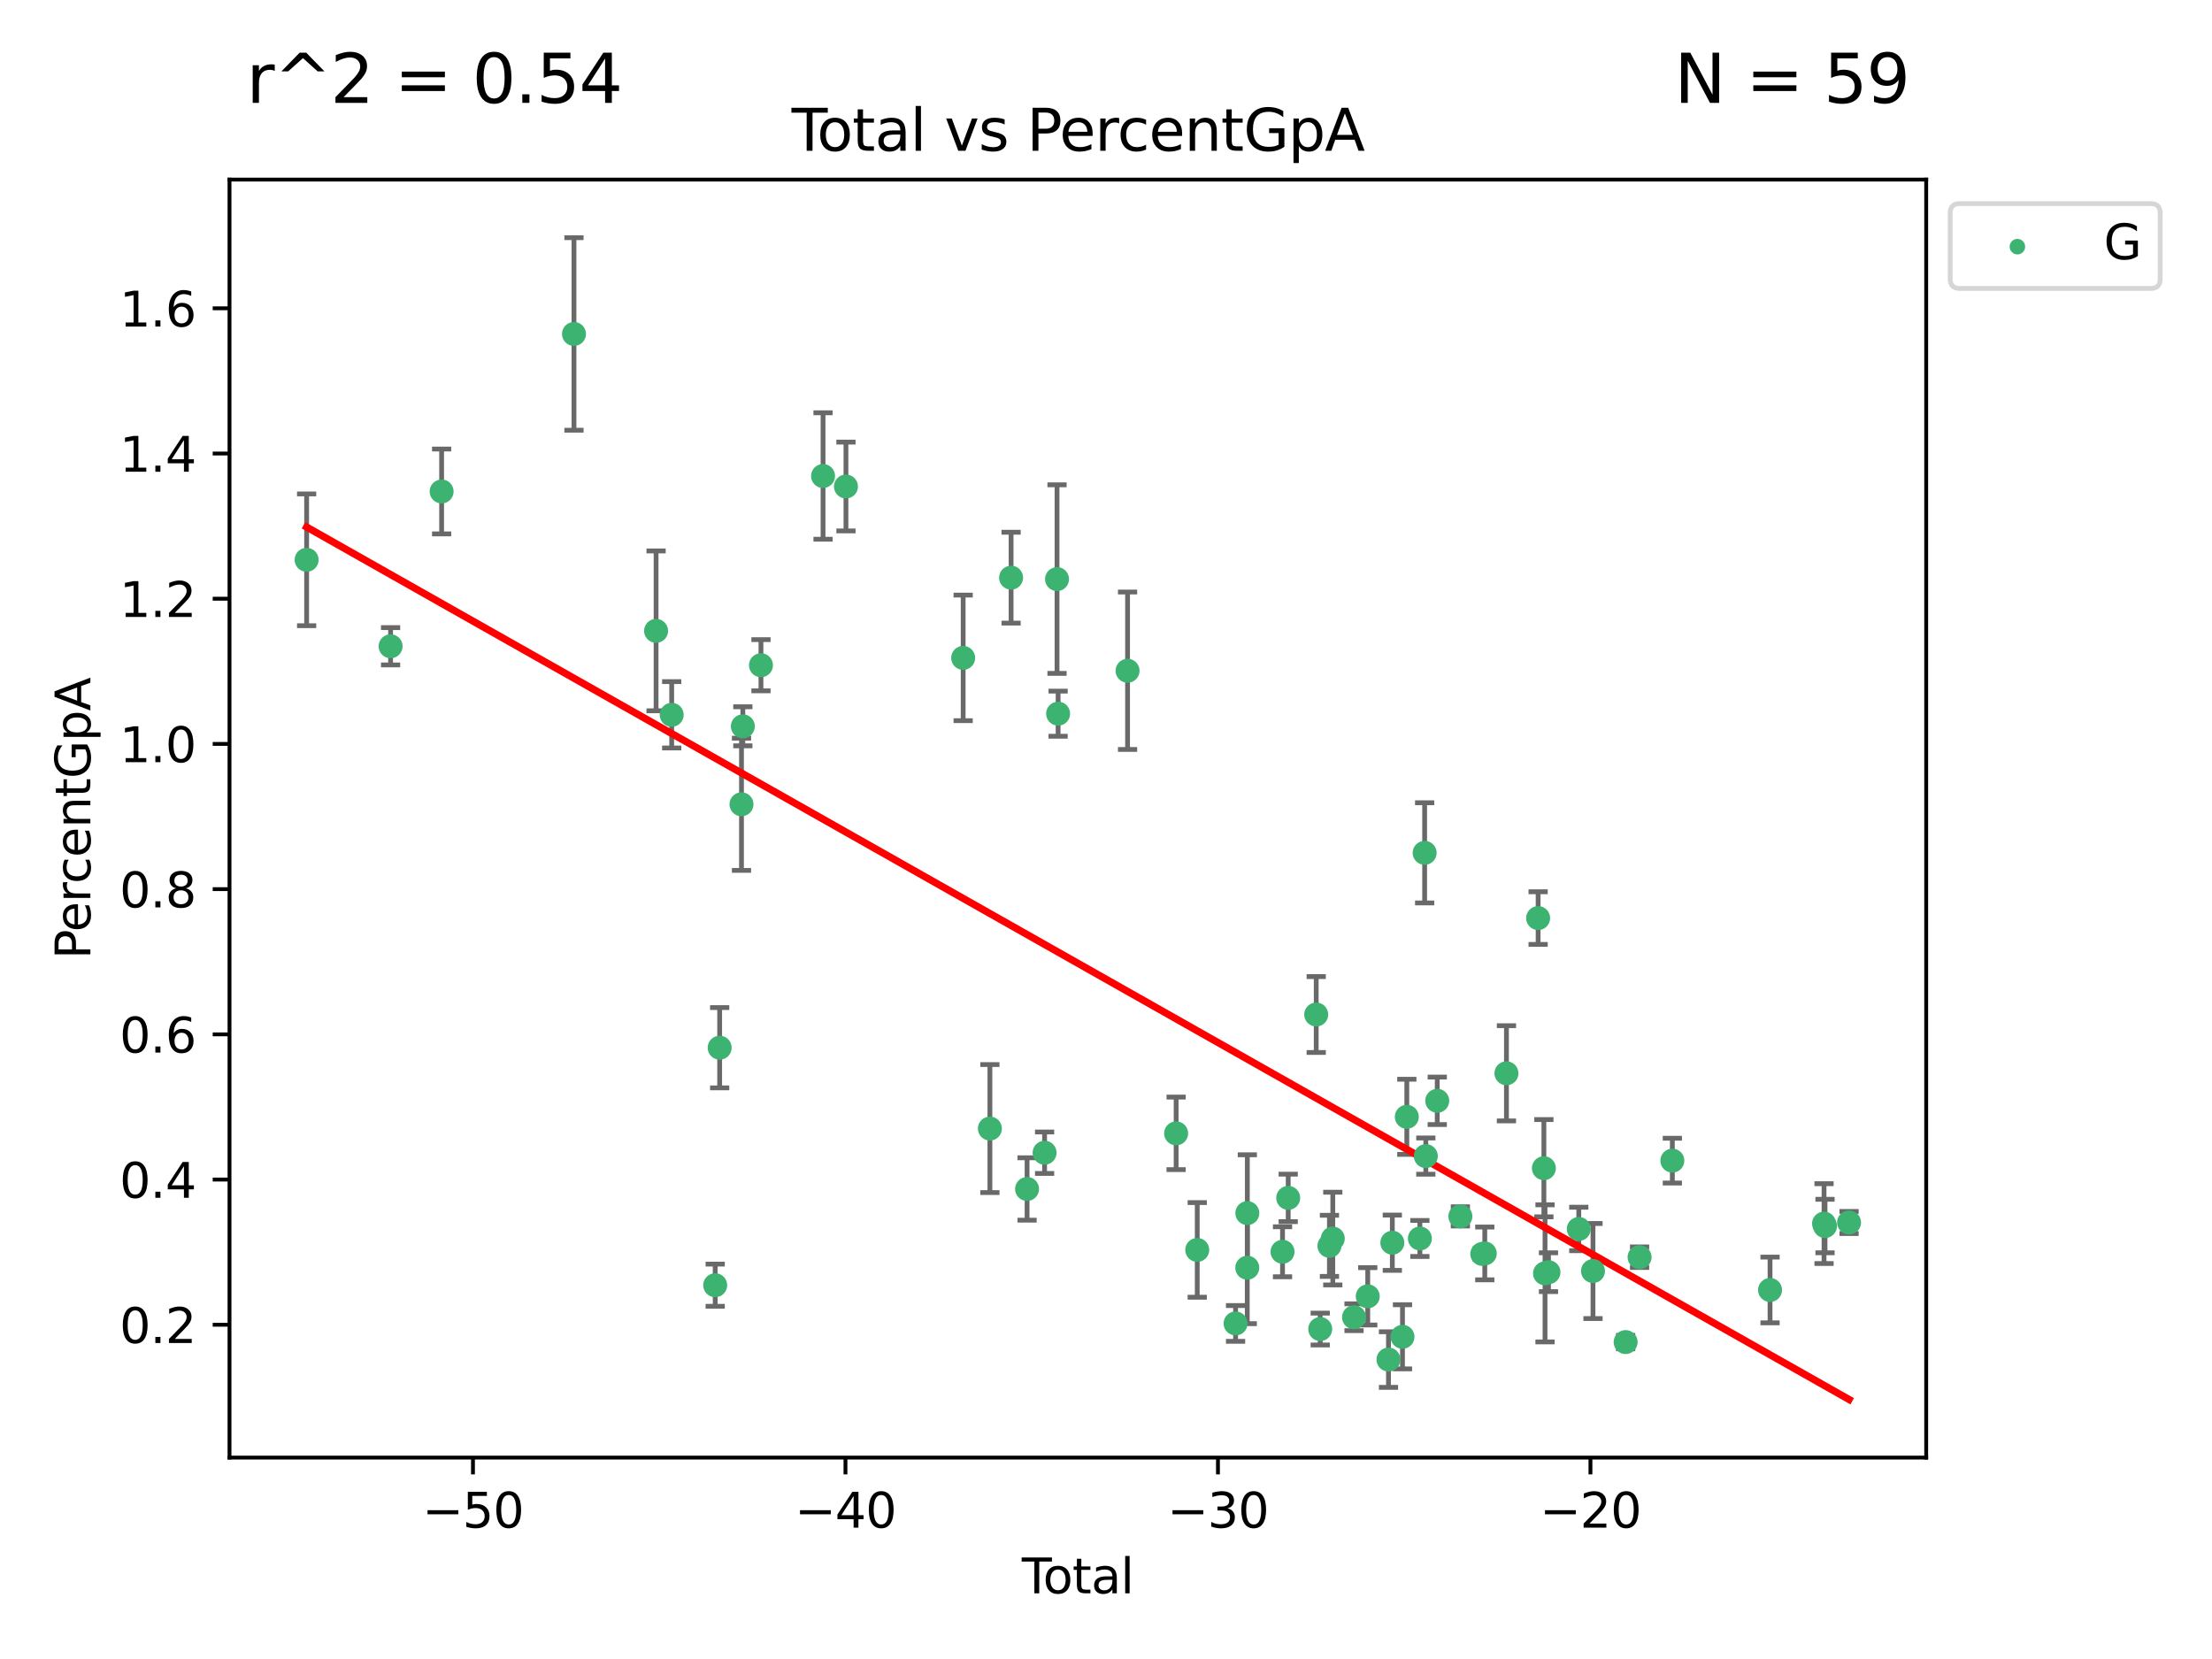 <?xml version="1.0" encoding="utf-8" standalone="no"?>
<!DOCTYPE svg PUBLIC "-//W3C//DTD SVG 1.1//EN"
  "http://www.w3.org/Graphics/SVG/1.1/DTD/svg11.dtd">
<svg xmlns:xlink="http://www.w3.org/1999/xlink" width="460.8pt" height="345.6pt" viewBox="0 0 460.8 345.6" xmlns="http://www.w3.org/2000/svg" version="1.1">
 <defs>
  <style type="text/css">*{stroke-linejoin: round; stroke-linecap: butt}</style>
 </defs>
 <g id="figure_1">
  <g id="patch_1">
   <path d="M 0 345.6 
L 460.8 345.6 
L 460.8 0 
L 0 0 
z
" style="fill: #ffffff"/>
  </g>
  <g id="axes_1">
   <g id="patch_2">
    <path d="M 47.81 303.64 
L 401.26 303.64 
L 401.26 37.411 
L 47.81 37.411 
z
" style="fill: #ffffff"/>
   </g>
   <g id="PathCollection_1">
    <defs>
     <path id="mcc2e62bdda" d="M 0 1.118 
C 0.297 1.118 0.581 1 0.791 0.791 
C 1 0.581 1.118 0.297 1.118 0 
C 1.118 -0.297 1 -0.581 0.791 -0.791 
C 0.581 -1 0.297 -1.118 0 -1.118 
C -0.297 -1.118 -0.581 -1 -0.791 -0.791 
C -1 -0.581 -1.118 -0.297 -1.118 0 
C -1.118 0.297 -1 0.581 -0.791 0.791 
C -0.581 1 -0.297 1.118 0 1.118 
z
" style="stroke: #3cb371"/>
    </defs>
    <g clip-path="url(#p3e5f5c37f6)">
     <use xlink:href="#mcc2e62bdda" x="63.876" y="116.622" style="fill: #3cb371; stroke: #3cb371"/>
     <use xlink:href="#mcc2e62bdda" x="81.368" y="134.631" style="fill: #3cb371; stroke: #3cb371"/>
     <use xlink:href="#mcc2e62bdda" x="91.998" y="102.381" style="fill: #3cb371; stroke: #3cb371"/>
     <use xlink:href="#mcc2e62bdda" x="119.57" y="69.567" style="fill: #3cb371; stroke: #3cb371"/>
     <use xlink:href="#mcc2e62bdda" x="136.674" y="131.421" style="fill: #3cb371; stroke: #3cb371"/>
     <use xlink:href="#mcc2e62bdda" x="139.927" y="148.907" style="fill: #3cb371; stroke: #3cb371"/>
     <use xlink:href="#mcc2e62bdda" x="148.988" y="267.734" style="fill: #3cb371; stroke: #3cb371"/>
     <use xlink:href="#mcc2e62bdda" x="149.919" y="218.257" style="fill: #3cb371; stroke: #3cb371"/>
     <use xlink:href="#mcc2e62bdda" x="154.466" y="167.547" style="fill: #3cb371; stroke: #3cb371"/>
     <use xlink:href="#mcc2e62bdda" x="154.748" y="151.303" style="fill: #3cb371; stroke: #3cb371"/>
     <use xlink:href="#mcc2e62bdda" x="158.523" y="138.58" style="fill: #3cb371; stroke: #3cb371"/>
     <use xlink:href="#mcc2e62bdda" x="171.456" y="99.16" style="fill: #3cb371; stroke: #3cb371"/>
     <use xlink:href="#mcc2e62bdda" x="176.228" y="101.348" style="fill: #3cb371; stroke: #3cb371"/>
     <use xlink:href="#mcc2e62bdda" x="200.644" y="137.05" style="fill: #3cb371; stroke: #3cb371"/>
     <use xlink:href="#mcc2e62bdda" x="206.214" y="235.098" style="fill: #3cb371; stroke: #3cb371"/>
     <use xlink:href="#mcc2e62bdda" x="210.63" y="120.338" style="fill: #3cb371; stroke: #3cb371"/>
     <use xlink:href="#mcc2e62bdda" x="213.958" y="247.685" style="fill: #3cb371; stroke: #3cb371"/>
     <use xlink:href="#mcc2e62bdda" x="217.606" y="240.136" style="fill: #3cb371; stroke: #3cb371"/>
     <use xlink:href="#mcc2e62bdda" x="220.198" y="120.637" style="fill: #3cb371; stroke: #3cb371"/>
     <use xlink:href="#mcc2e62bdda" x="220.424" y="148.671" style="fill: #3cb371; stroke: #3cb371"/>
     <use xlink:href="#mcc2e62bdda" x="234.892" y="139.731" style="fill: #3cb371; stroke: #3cb371"/>
     <use xlink:href="#mcc2e62bdda" x="245.009" y="236.1" style="fill: #3cb371; stroke: #3cb371"/>
     <use xlink:href="#mcc2e62bdda" x="249.407" y="260.382" style="fill: #3cb371; stroke: #3cb371"/>
     <use xlink:href="#mcc2e62bdda" x="257.394" y="275.697" style="fill: #3cb371; stroke: #3cb371"/>
     <use xlink:href="#mcc2e62bdda" x="259.828" y="264.092" style="fill: #3cb371; stroke: #3cb371"/>
     <use xlink:href="#mcc2e62bdda" x="259.843" y="252.714" style="fill: #3cb371; stroke: #3cb371"/>
     <use xlink:href="#mcc2e62bdda" x="267.173" y="260.767" style="fill: #3cb371; stroke: #3cb371"/>
     <use xlink:href="#mcc2e62bdda" x="268.358" y="249.543" style="fill: #3cb371; stroke: #3cb371"/>
     <use xlink:href="#mcc2e62bdda" x="274.191" y="211.342" style="fill: #3cb371; stroke: #3cb371"/>
     <use xlink:href="#mcc2e62bdda" x="275.027" y="276.866" style="fill: #3cb371; stroke: #3cb371"/>
     <use xlink:href="#mcc2e62bdda" x="276.946" y="259.531" style="fill: #3cb371; stroke: #3cb371"/>
     <use xlink:href="#mcc2e62bdda" x="277.644" y="258.017" style="fill: #3cb371; stroke: #3cb371"/>
     <use xlink:href="#mcc2e62bdda" x="282.07" y="274.405" style="fill: #3cb371; stroke: #3cb371"/>
     <use xlink:href="#mcc2e62bdda" x="284.926" y="270.046" style="fill: #3cb371; stroke: #3cb371"/>
     <use xlink:href="#mcc2e62bdda" x="289.245" y="283.225" style="fill: #3cb371; stroke: #3cb371"/>
     <use xlink:href="#mcc2e62bdda" x="290.046" y="258.882" style="fill: #3cb371; stroke: #3cb371"/>
     <use xlink:href="#mcc2e62bdda" x="292.165" y="278.48" style="fill: #3cb371; stroke: #3cb371"/>
     <use xlink:href="#mcc2e62bdda" x="293.065" y="232.654" style="fill: #3cb371; stroke: #3cb371"/>
     <use xlink:href="#mcc2e62bdda" x="295.787" y="257.997" style="fill: #3cb371; stroke: #3cb371"/>
     <use xlink:href="#mcc2e62bdda" x="296.779" y="177.664" style="fill: #3cb371; stroke: #3cb371"/>
     <use xlink:href="#mcc2e62bdda" x="297.023" y="240.836" style="fill: #3cb371; stroke: #3cb371"/>
     <use xlink:href="#mcc2e62bdda" x="299.405" y="229.317" style="fill: #3cb371; stroke: #3cb371"/>
     <use xlink:href="#mcc2e62bdda" x="304.223" y="253.395" style="fill: #3cb371; stroke: #3cb371"/>
     <use xlink:href="#mcc2e62bdda" x="308.785" y="261.215" style="fill: #3cb371; stroke: #3cb371"/>
     <use xlink:href="#mcc2e62bdda" x="309.307" y="261.113" style="fill: #3cb371; stroke: #3cb371"/>
     <use xlink:href="#mcc2e62bdda" x="313.819" y="223.586" style="fill: #3cb371; stroke: #3cb371"/>
     <use xlink:href="#mcc2e62bdda" x="320.418" y="191.254" style="fill: #3cb371; stroke: #3cb371"/>
     <use xlink:href="#mcc2e62bdda" x="321.62" y="243.358" style="fill: #3cb371; stroke: #3cb371"/>
     <use xlink:href="#mcc2e62bdda" x="321.856" y="265.264" style="fill: #3cb371; stroke: #3cb371"/>
     <use xlink:href="#mcc2e62bdda" x="322.577" y="265.023" style="fill: #3cb371; stroke: #3cb371"/>
     <use xlink:href="#mcc2e62bdda" x="328.889" y="256.015" style="fill: #3cb371; stroke: #3cb371"/>
     <use xlink:href="#mcc2e62bdda" x="331.849" y="264.779" style="fill: #3cb371; stroke: #3cb371"/>
     <use xlink:href="#mcc2e62bdda" x="338.649" y="279.58" style="fill: #3cb371; stroke: #3cb371"/>
     <use xlink:href="#mcc2e62bdda" x="341.553" y="261.893" style="fill: #3cb371; stroke: #3cb371"/>
     <use xlink:href="#mcc2e62bdda" x="348.38" y="241.782" style="fill: #3cb371; stroke: #3cb371"/>
     <use xlink:href="#mcc2e62bdda" x="368.733" y="268.724" style="fill: #3cb371; stroke: #3cb371"/>
     <use xlink:href="#mcc2e62bdda" x="379.981" y="254.897" style="fill: #3cb371; stroke: #3cb371"/>
     <use xlink:href="#mcc2e62bdda" x="380.184" y="255.408" style="fill: #3cb371; stroke: #3cb371"/>
     <use xlink:href="#mcc2e62bdda" x="385.194" y="254.668" style="fill: #3cb371; stroke: #3cb371"/>
    </g>
   </g>
   <g id="matplotlib.axis_1">
    <g id="xtick_1">
     <g id="line2d_1">
      <defs>
       <path id="m723c8e30d4" d="M 0 0 
L 0 3.5 
" style="stroke: #000000; stroke-width: 0.8"/>
      </defs>
      <g>
       <use xlink:href="#m723c8e30d4" x="98.528" y="303.64" style="stroke: #000000; stroke-width: 0.8"/>
      </g>
     </g>
     <g id="text_1">
      <!-- −50 -->
      <g transform="translate(87.976 318.238) scale(0.1 -0.1)">
       <defs>
        <path id="DejaVuSans-2212" d="M 678 2272 
L 4684 2272 
L 4684 1741 
L 678 1741 
L 678 2272 
z
" transform="scale(0.016)"/>
        <path id="DejaVuSans-35" d="M 691 4666 
L 3169 4666 
L 3169 4134 
L 1269 4134 
L 1269 2991 
Q 1406 3038 1543 3061 
Q 1681 3084 1819 3084 
Q 2600 3084 3056 2656 
Q 3513 2228 3513 1497 
Q 3513 744 3044 326 
Q 2575 -91 1722 -91 
Q 1428 -91 1123 -41 
Q 819 9 494 109 
L 494 744 
Q 775 591 1075 516 
Q 1375 441 1709 441 
Q 2250 441 2565 725 
Q 2881 1009 2881 1497 
Q 2881 1984 2565 2268 
Q 2250 2553 1709 2553 
Q 1456 2553 1204 2497 
Q 953 2441 691 2322 
L 691 4666 
z
" transform="scale(0.016)"/>
        <path id="DejaVuSans-30" d="M 2034 4250 
Q 1547 4250 1301 3770 
Q 1056 3291 1056 2328 
Q 1056 1369 1301 889 
Q 1547 409 2034 409 
Q 2525 409 2770 889 
Q 3016 1369 3016 2328 
Q 3016 3291 2770 3770 
Q 2525 4250 2034 4250 
z
M 2034 4750 
Q 2819 4750 3233 4129 
Q 3647 3509 3647 2328 
Q 3647 1150 3233 529 
Q 2819 -91 2034 -91 
Q 1250 -91 836 529 
Q 422 1150 422 2328 
Q 422 3509 836 4129 
Q 1250 4750 2034 4750 
z
" transform="scale(0.016)"/>
       </defs>
       <use xlink:href="#DejaVuSans-2212"/>
       <use xlink:href="#DejaVuSans-35" x="83.789"/>
       <use xlink:href="#DejaVuSans-30" x="147.412"/>
      </g>
     </g>
    </g>
    <g id="xtick_2">
     <g id="line2d_2">
      <g>
       <use xlink:href="#m723c8e30d4" x="176.125" y="303.64" style="stroke: #000000; stroke-width: 0.8"/>
      </g>
     </g>
     <g id="text_2">
      <!-- −40 -->
      <g transform="translate(165.573 318.238) scale(0.1 -0.1)">
       <defs>
        <path id="DejaVuSans-34" d="M 2419 4116 
L 825 1625 
L 2419 1625 
L 2419 4116 
z
M 2253 4666 
L 3047 4666 
L 3047 1625 
L 3713 1625 
L 3713 1100 
L 3047 1100 
L 3047 0 
L 2419 0 
L 2419 1100 
L 313 1100 
L 313 1709 
L 2253 4666 
z
" transform="scale(0.016)"/>
       </defs>
       <use xlink:href="#DejaVuSans-2212"/>
       <use xlink:href="#DejaVuSans-34" x="83.789"/>
       <use xlink:href="#DejaVuSans-30" x="147.412"/>
      </g>
     </g>
    </g>
    <g id="xtick_3">
     <g id="line2d_3">
      <g>
       <use xlink:href="#m723c8e30d4" x="253.722" y="303.64" style="stroke: #000000; stroke-width: 0.8"/>
      </g>
     </g>
     <g id="text_3">
      <!-- −30 -->
      <g transform="translate(243.17 318.238) scale(0.1 -0.1)">
       <defs>
        <path id="DejaVuSans-33" d="M 2597 2516 
Q 3050 2419 3304 2112 
Q 3559 1806 3559 1356 
Q 3559 666 3084 287 
Q 2609 -91 1734 -91 
Q 1441 -91 1130 -33 
Q 819 25 488 141 
L 488 750 
Q 750 597 1062 519 
Q 1375 441 1716 441 
Q 2309 441 2620 675 
Q 2931 909 2931 1356 
Q 2931 1769 2642 2001 
Q 2353 2234 1838 2234 
L 1294 2234 
L 1294 2753 
L 1863 2753 
Q 2328 2753 2575 2939 
Q 2822 3125 2822 3475 
Q 2822 3834 2567 4026 
Q 2313 4219 1838 4219 
Q 1578 4219 1281 4162 
Q 984 4106 628 3988 
L 628 4550 
Q 988 4650 1302 4700 
Q 1616 4750 1894 4750 
Q 2613 4750 3031 4423 
Q 3450 4097 3450 3541 
Q 3450 3153 3228 2886 
Q 3006 2619 2597 2516 
z
" transform="scale(0.016)"/>
       </defs>
       <use xlink:href="#DejaVuSans-2212"/>
       <use xlink:href="#DejaVuSans-33" x="83.789"/>
       <use xlink:href="#DejaVuSans-30" x="147.412"/>
      </g>
     </g>
    </g>
    <g id="xtick_4">
     <g id="line2d_4">
      <g>
       <use xlink:href="#m723c8e30d4" x="331.319" y="303.64" style="stroke: #000000; stroke-width: 0.8"/>
      </g>
     </g>
     <g id="text_4">
      <!-- −20 -->
      <g transform="translate(320.767 318.238) scale(0.1 -0.1)">
       <defs>
        <path id="DejaVuSans-32" d="M 1228 531 
L 3431 531 
L 3431 0 
L 469 0 
L 469 531 
Q 828 903 1448 1529 
Q 2069 2156 2228 2338 
Q 2531 2678 2651 2914 
Q 2772 3150 2772 3378 
Q 2772 3750 2511 3984 
Q 2250 4219 1831 4219 
Q 1534 4219 1204 4116 
Q 875 4013 500 3803 
L 500 4441 
Q 881 4594 1212 4672 
Q 1544 4750 1819 4750 
Q 2544 4750 2975 4387 
Q 3406 4025 3406 3419 
Q 3406 3131 3298 2873 
Q 3191 2616 2906 2266 
Q 2828 2175 2409 1742 
Q 1991 1309 1228 531 
z
" transform="scale(0.016)"/>
       </defs>
       <use xlink:href="#DejaVuSans-2212"/>
       <use xlink:href="#DejaVuSans-32" x="83.789"/>
       <use xlink:href="#DejaVuSans-30" x="147.412"/>
      </g>
     </g>
    </g>
    <g id="text_5">
     <!-- Total -->
     <g transform="translate(212.858 331.917) scale(0.1 -0.1)">
      <defs>
       <path id="DejaVuSans-54" d="M -19 4666 
L 3928 4666 
L 3928 4134 
L 2272 4134 
L 2272 0 
L 1638 0 
L 1638 4134 
L -19 4134 
L -19 4666 
z
" transform="scale(0.016)"/>
       <path id="DejaVuSans-6f" d="M 1959 3097 
Q 1497 3097 1228 2736 
Q 959 2375 959 1747 
Q 959 1119 1226 758 
Q 1494 397 1959 397 
Q 2419 397 2687 759 
Q 2956 1122 2956 1747 
Q 2956 2369 2687 2733 
Q 2419 3097 1959 3097 
z
M 1959 3584 
Q 2709 3584 3137 3096 
Q 3566 2609 3566 1747 
Q 3566 888 3137 398 
Q 2709 -91 1959 -91 
Q 1206 -91 779 398 
Q 353 888 353 1747 
Q 353 2609 779 3096 
Q 1206 3584 1959 3584 
z
" transform="scale(0.016)"/>
       <path id="DejaVuSans-74" d="M 1172 4494 
L 1172 3500 
L 2356 3500 
L 2356 3053 
L 1172 3053 
L 1172 1153 
Q 1172 725 1289 603 
Q 1406 481 1766 481 
L 2356 481 
L 2356 0 
L 1766 0 
Q 1100 0 847 248 
Q 594 497 594 1153 
L 594 3053 
L 172 3053 
L 172 3500 
L 594 3500 
L 594 4494 
L 1172 4494 
z
" transform="scale(0.016)"/>
       <path id="DejaVuSans-61" d="M 2194 1759 
Q 1497 1759 1228 1600 
Q 959 1441 959 1056 
Q 959 750 1161 570 
Q 1363 391 1709 391 
Q 2188 391 2477 730 
Q 2766 1069 2766 1631 
L 2766 1759 
L 2194 1759 
z
M 3341 1997 
L 3341 0 
L 2766 0 
L 2766 531 
Q 2569 213 2275 61 
Q 1981 -91 1556 -91 
Q 1019 -91 701 211 
Q 384 513 384 1019 
Q 384 1609 779 1909 
Q 1175 2209 1959 2209 
L 2766 2209 
L 2766 2266 
Q 2766 2663 2505 2880 
Q 2244 3097 1772 3097 
Q 1472 3097 1187 3025 
Q 903 2953 641 2809 
L 641 3341 
Q 956 3463 1253 3523 
Q 1550 3584 1831 3584 
Q 2591 3584 2966 3190 
Q 3341 2797 3341 1997 
z
" transform="scale(0.016)"/>
       <path id="DejaVuSans-6c" d="M 603 4863 
L 1178 4863 
L 1178 0 
L 603 0 
L 603 4863 
z
" transform="scale(0.016)"/>
      </defs>
      <use xlink:href="#DejaVuSans-54"/>
      <use xlink:href="#DejaVuSans-6f" x="44.084"/>
      <use xlink:href="#DejaVuSans-74" x="105.266"/>
      <use xlink:href="#DejaVuSans-61" x="144.475"/>
      <use xlink:href="#DejaVuSans-6c" x="205.754"/>
     </g>
    </g>
   </g>
   <g id="matplotlib.axis_2">
    <g id="ytick_1">
     <g id="line2d_5">
      <defs>
       <path id="md3bbfeb1db" d="M 0 0 
L -3.5 0 
" style="stroke: #000000; stroke-width: 0.8"/>
      </defs>
      <g>
       <use xlink:href="#md3bbfeb1db" x="47.81" y="275.973" style="stroke: #000000; stroke-width: 0.8"/>
      </g>
     </g>
     <g id="text_6">
      <!-- 0.2 -->
      <g transform="translate(24.907 279.772) scale(0.1 -0.1)">
       <defs>
        <path id="DejaVuSans-2e" d="M 684 794 
L 1344 794 
L 1344 0 
L 684 0 
L 684 794 
z
" transform="scale(0.016)"/>
       </defs>
       <use xlink:href="#DejaVuSans-30"/>
       <use xlink:href="#DejaVuSans-2e" x="63.623"/>
       <use xlink:href="#DejaVuSans-32" x="95.41"/>
      </g>
     </g>
    </g>
    <g id="ytick_2">
     <g id="line2d_6">
      <g>
       <use xlink:href="#md3bbfeb1db" x="47.81" y="245.723" style="stroke: #000000; stroke-width: 0.8"/>
      </g>
     </g>
     <g id="text_7">
      <!-- 0.4 -->
      <g transform="translate(24.907 249.522) scale(0.1 -0.1)">
       <use xlink:href="#DejaVuSans-30"/>
       <use xlink:href="#DejaVuSans-2e" x="63.623"/>
       <use xlink:href="#DejaVuSans-34" x="95.41"/>
      </g>
     </g>
    </g>
    <g id="ytick_3">
     <g id="line2d_7">
      <g>
       <use xlink:href="#md3bbfeb1db" x="47.81" y="215.473" style="stroke: #000000; stroke-width: 0.8"/>
      </g>
     </g>
     <g id="text_8">
      <!-- 0.6 -->
      <g transform="translate(24.907 219.272) scale(0.1 -0.1)">
       <defs>
        <path id="DejaVuSans-36" d="M 2113 2584 
Q 1688 2584 1439 2293 
Q 1191 2003 1191 1497 
Q 1191 994 1439 701 
Q 1688 409 2113 409 
Q 2538 409 2786 701 
Q 3034 994 3034 1497 
Q 3034 2003 2786 2293 
Q 2538 2584 2113 2584 
z
M 3366 4563 
L 3366 3988 
Q 3128 4100 2886 4159 
Q 2644 4219 2406 4219 
Q 1781 4219 1451 3797 
Q 1122 3375 1075 2522 
Q 1259 2794 1537 2939 
Q 1816 3084 2150 3084 
Q 2853 3084 3261 2657 
Q 3669 2231 3669 1497 
Q 3669 778 3244 343 
Q 2819 -91 2113 -91 
Q 1303 -91 875 529 
Q 447 1150 447 2328 
Q 447 3434 972 4092 
Q 1497 4750 2381 4750 
Q 2619 4750 2861 4703 
Q 3103 4656 3366 4563 
z
" transform="scale(0.016)"/>
       </defs>
       <use xlink:href="#DejaVuSans-30"/>
       <use xlink:href="#DejaVuSans-2e" x="63.623"/>
       <use xlink:href="#DejaVuSans-36" x="95.41"/>
      </g>
     </g>
    </g>
    <g id="ytick_4">
     <g id="line2d_8">
      <g>
       <use xlink:href="#md3bbfeb1db" x="47.81" y="185.223" style="stroke: #000000; stroke-width: 0.8"/>
      </g>
     </g>
     <g id="text_9">
      <!-- 0.8 -->
      <g transform="translate(24.907 189.022) scale(0.1 -0.1)">
       <defs>
        <path id="DejaVuSans-38" d="M 2034 2216 
Q 1584 2216 1326 1975 
Q 1069 1734 1069 1313 
Q 1069 891 1326 650 
Q 1584 409 2034 409 
Q 2484 409 2743 651 
Q 3003 894 3003 1313 
Q 3003 1734 2745 1975 
Q 2488 2216 2034 2216 
z
M 1403 2484 
Q 997 2584 770 2862 
Q 544 3141 544 3541 
Q 544 4100 942 4425 
Q 1341 4750 2034 4750 
Q 2731 4750 3128 4425 
Q 3525 4100 3525 3541 
Q 3525 3141 3298 2862 
Q 3072 2584 2669 2484 
Q 3125 2378 3379 2068 
Q 3634 1759 3634 1313 
Q 3634 634 3220 271 
Q 2806 -91 2034 -91 
Q 1263 -91 848 271 
Q 434 634 434 1313 
Q 434 1759 690 2068 
Q 947 2378 1403 2484 
z
M 1172 3481 
Q 1172 3119 1398 2916 
Q 1625 2713 2034 2713 
Q 2441 2713 2670 2916 
Q 2900 3119 2900 3481 
Q 2900 3844 2670 4047 
Q 2441 4250 2034 4250 
Q 1625 4250 1398 4047 
Q 1172 3844 1172 3481 
z
" transform="scale(0.016)"/>
       </defs>
       <use xlink:href="#DejaVuSans-30"/>
       <use xlink:href="#DejaVuSans-2e" x="63.623"/>
       <use xlink:href="#DejaVuSans-38" x="95.41"/>
      </g>
     </g>
    </g>
    <g id="ytick_5">
     <g id="line2d_9">
      <g>
       <use xlink:href="#md3bbfeb1db" x="47.81" y="154.973" style="stroke: #000000; stroke-width: 0.8"/>
      </g>
     </g>
     <g id="text_10">
      <!-- 1.0 -->
      <g transform="translate(24.907 158.772) scale(0.1 -0.1)">
       <defs>
        <path id="DejaVuSans-31" d="M 794 531 
L 1825 531 
L 1825 4091 
L 703 3866 
L 703 4441 
L 1819 4666 
L 2450 4666 
L 2450 531 
L 3481 531 
L 3481 0 
L 794 0 
L 794 531 
z
" transform="scale(0.016)"/>
       </defs>
       <use xlink:href="#DejaVuSans-31"/>
       <use xlink:href="#DejaVuSans-2e" x="63.623"/>
       <use xlink:href="#DejaVuSans-30" x="95.41"/>
      </g>
     </g>
    </g>
    <g id="ytick_6">
     <g id="line2d_10">
      <g>
       <use xlink:href="#md3bbfeb1db" x="47.81" y="124.723" style="stroke: #000000; stroke-width: 0.8"/>
      </g>
     </g>
     <g id="text_11">
      <!-- 1.2 -->
      <g transform="translate(24.907 128.522) scale(0.1 -0.1)">
       <use xlink:href="#DejaVuSans-31"/>
       <use xlink:href="#DejaVuSans-2e" x="63.623"/>
       <use xlink:href="#DejaVuSans-32" x="95.41"/>
      </g>
     </g>
    </g>
    <g id="ytick_7">
     <g id="line2d_11">
      <g>
       <use xlink:href="#md3bbfeb1db" x="47.81" y="94.473" style="stroke: #000000; stroke-width: 0.8"/>
      </g>
     </g>
     <g id="text_12">
      <!-- 1.4 -->
      <g transform="translate(24.907 98.272) scale(0.1 -0.1)">
       <use xlink:href="#DejaVuSans-31"/>
       <use xlink:href="#DejaVuSans-2e" x="63.623"/>
       <use xlink:href="#DejaVuSans-34" x="95.41"/>
      </g>
     </g>
    </g>
    <g id="ytick_8">
     <g id="line2d_12">
      <g>
       <use xlink:href="#md3bbfeb1db" x="47.81" y="64.223" style="stroke: #000000; stroke-width: 0.8"/>
      </g>
     </g>
     <g id="text_13">
      <!-- 1.6 -->
      <g transform="translate(24.907 68.022) scale(0.1 -0.1)">
       <use xlink:href="#DejaVuSans-31"/>
       <use xlink:href="#DejaVuSans-2e" x="63.623"/>
       <use xlink:href="#DejaVuSans-36" x="95.41"/>
      </g>
     </g>
    </g>
    <g id="text_14">
     <!-- PercentGpA -->
     <g transform="translate(18.827 199.802) rotate(-90) scale(0.1 -0.1)">
      <defs>
       <path id="DejaVuSans-50" d="M 1259 4147 
L 1259 2394 
L 2053 2394 
Q 2494 2394 2734 2622 
Q 2975 2850 2975 3272 
Q 2975 3691 2734 3919 
Q 2494 4147 2053 4147 
L 1259 4147 
z
M 628 4666 
L 2053 4666 
Q 2838 4666 3239 4311 
Q 3641 3956 3641 3272 
Q 3641 2581 3239 2228 
Q 2838 1875 2053 1875 
L 1259 1875 
L 1259 0 
L 628 0 
L 628 4666 
z
" transform="scale(0.016)"/>
       <path id="DejaVuSans-65" d="M 3597 1894 
L 3597 1613 
L 953 1613 
Q 991 1019 1311 708 
Q 1631 397 2203 397 
Q 2534 397 2845 478 
Q 3156 559 3463 722 
L 3463 178 
Q 3153 47 2828 -22 
Q 2503 -91 2169 -91 
Q 1331 -91 842 396 
Q 353 884 353 1716 
Q 353 2575 817 3079 
Q 1281 3584 2069 3584 
Q 2775 3584 3186 3129 
Q 3597 2675 3597 1894 
z
M 3022 2063 
Q 3016 2534 2758 2815 
Q 2500 3097 2075 3097 
Q 1594 3097 1305 2825 
Q 1016 2553 972 2059 
L 3022 2063 
z
" transform="scale(0.016)"/>
       <path id="DejaVuSans-72" d="M 2631 2963 
Q 2534 3019 2420 3045 
Q 2306 3072 2169 3072 
Q 1681 3072 1420 2755 
Q 1159 2438 1159 1844 
L 1159 0 
L 581 0 
L 581 3500 
L 1159 3500 
L 1159 2956 
Q 1341 3275 1631 3429 
Q 1922 3584 2338 3584 
Q 2397 3584 2469 3576 
Q 2541 3569 2628 3553 
L 2631 2963 
z
" transform="scale(0.016)"/>
       <path id="DejaVuSans-63" d="M 3122 3366 
L 3122 2828 
Q 2878 2963 2633 3030 
Q 2388 3097 2138 3097 
Q 1578 3097 1268 2742 
Q 959 2388 959 1747 
Q 959 1106 1268 751 
Q 1578 397 2138 397 
Q 2388 397 2633 464 
Q 2878 531 3122 666 
L 3122 134 
Q 2881 22 2623 -34 
Q 2366 -91 2075 -91 
Q 1284 -91 818 406 
Q 353 903 353 1747 
Q 353 2603 823 3093 
Q 1294 3584 2113 3584 
Q 2378 3584 2631 3529 
Q 2884 3475 3122 3366 
z
" transform="scale(0.016)"/>
       <path id="DejaVuSans-6e" d="M 3513 2113 
L 3513 0 
L 2938 0 
L 2938 2094 
Q 2938 2591 2744 2837 
Q 2550 3084 2163 3084 
Q 1697 3084 1428 2787 
Q 1159 2491 1159 1978 
L 1159 0 
L 581 0 
L 581 3500 
L 1159 3500 
L 1159 2956 
Q 1366 3272 1645 3428 
Q 1925 3584 2291 3584 
Q 2894 3584 3203 3211 
Q 3513 2838 3513 2113 
z
" transform="scale(0.016)"/>
       <path id="DejaVuSans-47" d="M 3809 666 
L 3809 1919 
L 2778 1919 
L 2778 2438 
L 4434 2438 
L 4434 434 
Q 4069 175 3628 42 
Q 3188 -91 2688 -91 
Q 1594 -91 976 548 
Q 359 1188 359 2328 
Q 359 3472 976 4111 
Q 1594 4750 2688 4750 
Q 3144 4750 3555 4637 
Q 3966 4525 4313 4306 
L 4313 3634 
Q 3963 3931 3569 4081 
Q 3175 4231 2741 4231 
Q 1884 4231 1454 3753 
Q 1025 3275 1025 2328 
Q 1025 1384 1454 906 
Q 1884 428 2741 428 
Q 3075 428 3337 486 
Q 3600 544 3809 666 
z
" transform="scale(0.016)"/>
       <path id="DejaVuSans-70" d="M 1159 525 
L 1159 -1331 
L 581 -1331 
L 581 3500 
L 1159 3500 
L 1159 2969 
Q 1341 3281 1617 3432 
Q 1894 3584 2278 3584 
Q 2916 3584 3314 3078 
Q 3713 2572 3713 1747 
Q 3713 922 3314 415 
Q 2916 -91 2278 -91 
Q 1894 -91 1617 61 
Q 1341 213 1159 525 
z
M 3116 1747 
Q 3116 2381 2855 2742 
Q 2594 3103 2138 3103 
Q 1681 3103 1420 2742 
Q 1159 2381 1159 1747 
Q 1159 1113 1420 752 
Q 1681 391 2138 391 
Q 2594 391 2855 752 
Q 3116 1113 3116 1747 
z
" transform="scale(0.016)"/>
       <path id="DejaVuSans-41" d="M 2188 4044 
L 1331 1722 
L 3047 1722 
L 2188 4044 
z
M 1831 4666 
L 2547 4666 
L 4325 0 
L 3669 0 
L 3244 1197 
L 1141 1197 
L 716 0 
L 50 0 
L 1831 4666 
z
" transform="scale(0.016)"/>
      </defs>
      <use xlink:href="#DejaVuSans-50"/>
      <use xlink:href="#DejaVuSans-65" x="56.678"/>
      <use xlink:href="#DejaVuSans-72" x="118.201"/>
      <use xlink:href="#DejaVuSans-63" x="157.064"/>
      <use xlink:href="#DejaVuSans-65" x="212.045"/>
      <use xlink:href="#DejaVuSans-6e" x="273.568"/>
      <use xlink:href="#DejaVuSans-74" x="336.947"/>
      <use xlink:href="#DejaVuSans-47" x="376.156"/>
      <use xlink:href="#DejaVuSans-70" x="453.646"/>
      <use xlink:href="#DejaVuSans-41" x="517.123"/>
     </g>
    </g>
   </g>
   <g id="LineCollection_1">
    <path d="M 63.876 130.349 
L 63.876 102.895 
" clip-path="url(#p3e5f5c37f6)" style="fill: none; stroke: #696969"/>
    <path d="M 81.368 138.518 
L 81.368 130.743 
" clip-path="url(#p3e5f5c37f6)" style="fill: none; stroke: #696969"/>
    <path d="M 91.998 111.218 
L 91.998 93.545 
" clip-path="url(#p3e5f5c37f6)" style="fill: none; stroke: #696969"/>
    <path d="M 119.57 89.622 
L 119.57 49.513 
" clip-path="url(#p3e5f5c37f6)" style="fill: none; stroke: #696969"/>
    <path d="M 136.674 148.072 
L 136.674 114.771 
" clip-path="url(#p3e5f5c37f6)" style="fill: none; stroke: #696969"/>
    <path d="M 139.927 155.819 
L 139.927 141.995 
" clip-path="url(#p3e5f5c37f6)" style="fill: none; stroke: #696969"/>
    <path d="M 148.988 272.127 
L 148.988 263.341 
" clip-path="url(#p3e5f5c37f6)" style="fill: none; stroke: #696969"/>
    <path d="M 149.919 226.618 
L 149.919 209.895 
" clip-path="url(#p3e5f5c37f6)" style="fill: none; stroke: #696969"/>
    <path d="M 154.466 181.317 
L 154.466 153.778 
" clip-path="url(#p3e5f5c37f6)" style="fill: none; stroke: #696969"/>
    <path d="M 154.748 155.371 
L 154.748 147.235 
" clip-path="url(#p3e5f5c37f6)" style="fill: none; stroke: #696969"/>
    <path d="M 158.523 143.911 
L 158.523 133.249 
" clip-path="url(#p3e5f5c37f6)" style="fill: none; stroke: #696969"/>
    <path d="M 171.456 112.327 
L 171.456 85.992 
" clip-path="url(#p3e5f5c37f6)" style="fill: none; stroke: #696969"/>
    <path d="M 176.228 110.6 
L 176.228 92.097 
" clip-path="url(#p3e5f5c37f6)" style="fill: none; stroke: #696969"/>
    <path d="M 200.644 150.129 
L 200.644 123.971 
" clip-path="url(#p3e5f5c37f6)" style="fill: none; stroke: #696969"/>
    <path d="M 206.214 248.431 
L 206.214 221.766 
" clip-path="url(#p3e5f5c37f6)" style="fill: none; stroke: #696969"/>
    <path d="M 210.63 129.802 
L 210.63 110.875 
" clip-path="url(#p3e5f5c37f6)" style="fill: none; stroke: #696969"/>
    <path d="M 213.958 254.182 
L 213.958 241.187 
" clip-path="url(#p3e5f5c37f6)" style="fill: none; stroke: #696969"/>
    <path d="M 217.606 244.455 
L 217.606 235.816 
" clip-path="url(#p3e5f5c37f6)" style="fill: none; stroke: #696969"/>
    <path d="M 220.198 140.279 
L 220.198 100.994 
" clip-path="url(#p3e5f5c37f6)" style="fill: none; stroke: #696969"/>
    <path d="M 220.424 153.374 
L 220.424 143.969 
" clip-path="url(#p3e5f5c37f6)" style="fill: none; stroke: #696969"/>
    <path d="M 234.892 156.129 
L 234.892 123.332 
" clip-path="url(#p3e5f5c37f6)" style="fill: none; stroke: #696969"/>
    <path d="M 245.009 243.657 
L 245.009 228.543 
" clip-path="url(#p3e5f5c37f6)" style="fill: none; stroke: #696969"/>
    <path d="M 249.407 270.239 
L 249.407 250.525 
" clip-path="url(#p3e5f5c37f6)" style="fill: none; stroke: #696969"/>
    <path d="M 257.394 279.424 
L 257.394 271.971 
" clip-path="url(#p3e5f5c37f6)" style="fill: none; stroke: #696969"/>
    <path d="M 259.828 275.743 
L 259.828 252.44 
" clip-path="url(#p3e5f5c37f6)" style="fill: none; stroke: #696969"/>
    <path d="M 259.843 264.868 
L 259.843 240.561 
" clip-path="url(#p3e5f5c37f6)" style="fill: none; stroke: #696969"/>
    <path d="M 267.173 265.972 
L 267.173 255.562 
" clip-path="url(#p3e5f5c37f6)" style="fill: none; stroke: #696969"/>
    <path d="M 268.358 254.491 
L 268.358 244.595 
" clip-path="url(#p3e5f5c37f6)" style="fill: none; stroke: #696969"/>
    <path d="M 274.191 219.246 
L 274.191 203.438 
" clip-path="url(#p3e5f5c37f6)" style="fill: none; stroke: #696969"/>
    <path d="M 275.027 280.188 
L 275.027 273.545 
" clip-path="url(#p3e5f5c37f6)" style="fill: none; stroke: #696969"/>
    <path d="M 276.946 265.901 
L 276.946 253.16 
" clip-path="url(#p3e5f5c37f6)" style="fill: none; stroke: #696969"/>
    <path d="M 277.644 267.679 
L 277.644 248.355 
" clip-path="url(#p3e5f5c37f6)" style="fill: none; stroke: #696969"/>
    <path d="M 282.07 277.2 
L 282.07 271.61 
" clip-path="url(#p3e5f5c37f6)" style="fill: none; stroke: #696969"/>
    <path d="M 284.926 276.022 
L 284.926 264.07 
" clip-path="url(#p3e5f5c37f6)" style="fill: none; stroke: #696969"/>
    <path d="M 289.245 289.015 
L 289.245 277.435 
" clip-path="url(#p3e5f5c37f6)" style="fill: none; stroke: #696969"/>
    <path d="M 290.046 264.644 
L 290.046 253.121 
" clip-path="url(#p3e5f5c37f6)" style="fill: none; stroke: #696969"/>
    <path d="M 292.165 285.16 
L 292.165 271.799 
" clip-path="url(#p3e5f5c37f6)" style="fill: none; stroke: #696969"/>
    <path d="M 293.065 240.479 
L 293.065 224.829 
" clip-path="url(#p3e5f5c37f6)" style="fill: none; stroke: #696969"/>
    <path d="M 295.787 261.746 
L 295.787 254.248 
" clip-path="url(#p3e5f5c37f6)" style="fill: none; stroke: #696969"/>
    <path d="M 296.779 188.099 
L 296.779 167.228 
" clip-path="url(#p3e5f5c37f6)" style="fill: none; stroke: #696969"/>
    <path d="M 297.023 244.612 
L 297.023 237.06 
" clip-path="url(#p3e5f5c37f6)" style="fill: none; stroke: #696969"/>
    <path d="M 299.405 234.262 
L 299.405 224.371 
" clip-path="url(#p3e5f5c37f6)" style="fill: none; stroke: #696969"/>
    <path d="M 304.223 255.397 
L 304.223 251.392 
" clip-path="url(#p3e5f5c37f6)" style="fill: none; stroke: #696969"/>
    <path d="M 308.785 262.316 
L 308.785 260.115 
" clip-path="url(#p3e5f5c37f6)" style="fill: none; stroke: #696969"/>
    <path d="M 309.307 266.614 
L 309.307 255.613 
" clip-path="url(#p3e5f5c37f6)" style="fill: none; stroke: #696969"/>
    <path d="M 313.819 233.505 
L 313.819 213.668 
" clip-path="url(#p3e5f5c37f6)" style="fill: none; stroke: #696969"/>
    <path d="M 320.418 196.738 
L 320.418 185.771 
" clip-path="url(#p3e5f5c37f6)" style="fill: none; stroke: #696969"/>
    <path d="M 321.62 253.489 
L 321.62 233.228 
" clip-path="url(#p3e5f5c37f6)" style="fill: none; stroke: #696969"/>
    <path d="M 321.856 279.545 
L 321.856 250.983 
" clip-path="url(#p3e5f5c37f6)" style="fill: none; stroke: #696969"/>
    <path d="M 322.577 269.066 
L 322.577 260.979 
" clip-path="url(#p3e5f5c37f6)" style="fill: none; stroke: #696969"/>
    <path d="M 328.889 260.543 
L 328.889 251.486 
" clip-path="url(#p3e5f5c37f6)" style="fill: none; stroke: #696969"/>
    <path d="M 331.849 274.679 
L 331.849 254.879 
" clip-path="url(#p3e5f5c37f6)" style="fill: none; stroke: #696969"/>
    <path d="M 338.649 280.98 
L 338.649 278.18 
" clip-path="url(#p3e5f5c37f6)" style="fill: none; stroke: #696969"/>
    <path d="M 341.553 264.036 
L 341.553 259.75 
" clip-path="url(#p3e5f5c37f6)" style="fill: none; stroke: #696969"/>
    <path d="M 348.38 246.449 
L 348.38 237.115 
" clip-path="url(#p3e5f5c37f6)" style="fill: none; stroke: #696969"/>
    <path d="M 368.733 275.571 
L 368.733 261.878 
" clip-path="url(#p3e5f5c37f6)" style="fill: none; stroke: #696969"/>
    <path d="M 379.981 263.211 
L 379.981 246.582 
" clip-path="url(#p3e5f5c37f6)" style="fill: none; stroke: #696969"/>
    <path d="M 380.184 260.978 
L 380.184 249.837 
" clip-path="url(#p3e5f5c37f6)" style="fill: none; stroke: #696969"/>
    <path d="M 385.194 256.967 
L 385.194 252.369 
" clip-path="url(#p3e5f5c37f6)" style="fill: none; stroke: #696969"/>
   </g>
   <g id="line2d_13">
    <defs>
     <path id="m3e8747807d" d="M 2 0 
L -2 -0 
" style="stroke: #696969"/>
    </defs>
    <g clip-path="url(#p3e5f5c37f6)">
     <use xlink:href="#m3e8747807d" x="63.876" y="130.349" style="fill: #696969; stroke: #696969"/>
     <use xlink:href="#m3e8747807d" x="81.368" y="138.518" style="fill: #696969; stroke: #696969"/>
     <use xlink:href="#m3e8747807d" x="91.998" y="111.218" style="fill: #696969; stroke: #696969"/>
     <use xlink:href="#m3e8747807d" x="119.57" y="89.622" style="fill: #696969; stroke: #696969"/>
     <use xlink:href="#m3e8747807d" x="136.674" y="148.072" style="fill: #696969; stroke: #696969"/>
     <use xlink:href="#m3e8747807d" x="139.927" y="155.819" style="fill: #696969; stroke: #696969"/>
     <use xlink:href="#m3e8747807d" x="148.988" y="272.127" style="fill: #696969; stroke: #696969"/>
     <use xlink:href="#m3e8747807d" x="149.919" y="226.618" style="fill: #696969; stroke: #696969"/>
     <use xlink:href="#m3e8747807d" x="154.466" y="181.317" style="fill: #696969; stroke: #696969"/>
     <use xlink:href="#m3e8747807d" x="154.748" y="155.371" style="fill: #696969; stroke: #696969"/>
     <use xlink:href="#m3e8747807d" x="158.523" y="143.911" style="fill: #696969; stroke: #696969"/>
     <use xlink:href="#m3e8747807d" x="171.456" y="112.327" style="fill: #696969; stroke: #696969"/>
     <use xlink:href="#m3e8747807d" x="176.228" y="110.6" style="fill: #696969; stroke: #696969"/>
     <use xlink:href="#m3e8747807d" x="200.644" y="150.129" style="fill: #696969; stroke: #696969"/>
     <use xlink:href="#m3e8747807d" x="206.214" y="248.431" style="fill: #696969; stroke: #696969"/>
     <use xlink:href="#m3e8747807d" x="210.63" y="129.802" style="fill: #696969; stroke: #696969"/>
     <use xlink:href="#m3e8747807d" x="213.958" y="254.182" style="fill: #696969; stroke: #696969"/>
     <use xlink:href="#m3e8747807d" x="217.606" y="244.455" style="fill: #696969; stroke: #696969"/>
     <use xlink:href="#m3e8747807d" x="220.198" y="140.279" style="fill: #696969; stroke: #696969"/>
     <use xlink:href="#m3e8747807d" x="220.424" y="153.374" style="fill: #696969; stroke: #696969"/>
     <use xlink:href="#m3e8747807d" x="234.892" y="156.129" style="fill: #696969; stroke: #696969"/>
     <use xlink:href="#m3e8747807d" x="245.009" y="243.657" style="fill: #696969; stroke: #696969"/>
     <use xlink:href="#m3e8747807d" x="249.407" y="270.239" style="fill: #696969; stroke: #696969"/>
     <use xlink:href="#m3e8747807d" x="257.394" y="279.424" style="fill: #696969; stroke: #696969"/>
     <use xlink:href="#m3e8747807d" x="259.828" y="275.743" style="fill: #696969; stroke: #696969"/>
     <use xlink:href="#m3e8747807d" x="259.843" y="264.868" style="fill: #696969; stroke: #696969"/>
     <use xlink:href="#m3e8747807d" x="267.173" y="265.972" style="fill: #696969; stroke: #696969"/>
     <use xlink:href="#m3e8747807d" x="268.358" y="254.491" style="fill: #696969; stroke: #696969"/>
     <use xlink:href="#m3e8747807d" x="274.191" y="219.246" style="fill: #696969; stroke: #696969"/>
     <use xlink:href="#m3e8747807d" x="275.027" y="280.188" style="fill: #696969; stroke: #696969"/>
     <use xlink:href="#m3e8747807d" x="276.946" y="265.901" style="fill: #696969; stroke: #696969"/>
     <use xlink:href="#m3e8747807d" x="277.644" y="267.679" style="fill: #696969; stroke: #696969"/>
     <use xlink:href="#m3e8747807d" x="282.07" y="277.2" style="fill: #696969; stroke: #696969"/>
     <use xlink:href="#m3e8747807d" x="284.926" y="276.022" style="fill: #696969; stroke: #696969"/>
     <use xlink:href="#m3e8747807d" x="289.245" y="289.015" style="fill: #696969; stroke: #696969"/>
     <use xlink:href="#m3e8747807d" x="290.046" y="264.644" style="fill: #696969; stroke: #696969"/>
     <use xlink:href="#m3e8747807d" x="292.165" y="285.16" style="fill: #696969; stroke: #696969"/>
     <use xlink:href="#m3e8747807d" x="293.065" y="240.479" style="fill: #696969; stroke: #696969"/>
     <use xlink:href="#m3e8747807d" x="295.787" y="261.746" style="fill: #696969; stroke: #696969"/>
     <use xlink:href="#m3e8747807d" x="296.779" y="188.099" style="fill: #696969; stroke: #696969"/>
     <use xlink:href="#m3e8747807d" x="297.023" y="244.612" style="fill: #696969; stroke: #696969"/>
     <use xlink:href="#m3e8747807d" x="299.405" y="234.262" style="fill: #696969; stroke: #696969"/>
     <use xlink:href="#m3e8747807d" x="304.223" y="255.397" style="fill: #696969; stroke: #696969"/>
     <use xlink:href="#m3e8747807d" x="308.785" y="262.316" style="fill: #696969; stroke: #696969"/>
     <use xlink:href="#m3e8747807d" x="309.307" y="266.614" style="fill: #696969; stroke: #696969"/>
     <use xlink:href="#m3e8747807d" x="313.819" y="233.505" style="fill: #696969; stroke: #696969"/>
     <use xlink:href="#m3e8747807d" x="320.418" y="196.738" style="fill: #696969; stroke: #696969"/>
     <use xlink:href="#m3e8747807d" x="321.62" y="253.489" style="fill: #696969; stroke: #696969"/>
     <use xlink:href="#m3e8747807d" x="321.856" y="279.545" style="fill: #696969; stroke: #696969"/>
     <use xlink:href="#m3e8747807d" x="322.577" y="269.066" style="fill: #696969; stroke: #696969"/>
     <use xlink:href="#m3e8747807d" x="328.889" y="260.543" style="fill: #696969; stroke: #696969"/>
     <use xlink:href="#m3e8747807d" x="331.849" y="274.679" style="fill: #696969; stroke: #696969"/>
     <use xlink:href="#m3e8747807d" x="338.649" y="280.98" style="fill: #696969; stroke: #696969"/>
     <use xlink:href="#m3e8747807d" x="341.553" y="264.036" style="fill: #696969; stroke: #696969"/>
     <use xlink:href="#m3e8747807d" x="348.38" y="246.449" style="fill: #696969; stroke: #696969"/>
     <use xlink:href="#m3e8747807d" x="368.733" y="275.571" style="fill: #696969; stroke: #696969"/>
     <use xlink:href="#m3e8747807d" x="379.981" y="263.211" style="fill: #696969; stroke: #696969"/>
     <use xlink:href="#m3e8747807d" x="380.184" y="260.978" style="fill: #696969; stroke: #696969"/>
     <use xlink:href="#m3e8747807d" x="385.194" y="256.967" style="fill: #696969; stroke: #696969"/>
    </g>
   </g>
   <g id="line2d_14">
    <g clip-path="url(#p3e5f5c37f6)">
     <use xlink:href="#m3e8747807d" x="63.876" y="102.895" style="fill: #696969; stroke: #696969"/>
     <use xlink:href="#m3e8747807d" x="81.368" y="130.743" style="fill: #696969; stroke: #696969"/>
     <use xlink:href="#m3e8747807d" x="91.998" y="93.545" style="fill: #696969; stroke: #696969"/>
     <use xlink:href="#m3e8747807d" x="119.57" y="49.513" style="fill: #696969; stroke: #696969"/>
     <use xlink:href="#m3e8747807d" x="136.674" y="114.771" style="fill: #696969; stroke: #696969"/>
     <use xlink:href="#m3e8747807d" x="139.927" y="141.995" style="fill: #696969; stroke: #696969"/>
     <use xlink:href="#m3e8747807d" x="148.988" y="263.341" style="fill: #696969; stroke: #696969"/>
     <use xlink:href="#m3e8747807d" x="149.919" y="209.895" style="fill: #696969; stroke: #696969"/>
     <use xlink:href="#m3e8747807d" x="154.466" y="153.778" style="fill: #696969; stroke: #696969"/>
     <use xlink:href="#m3e8747807d" x="154.748" y="147.235" style="fill: #696969; stroke: #696969"/>
     <use xlink:href="#m3e8747807d" x="158.523" y="133.249" style="fill: #696969; stroke: #696969"/>
     <use xlink:href="#m3e8747807d" x="171.456" y="85.992" style="fill: #696969; stroke: #696969"/>
     <use xlink:href="#m3e8747807d" x="176.228" y="92.097" style="fill: #696969; stroke: #696969"/>
     <use xlink:href="#m3e8747807d" x="200.644" y="123.971" style="fill: #696969; stroke: #696969"/>
     <use xlink:href="#m3e8747807d" x="206.214" y="221.766" style="fill: #696969; stroke: #696969"/>
     <use xlink:href="#m3e8747807d" x="210.63" y="110.875" style="fill: #696969; stroke: #696969"/>
     <use xlink:href="#m3e8747807d" x="213.958" y="241.187" style="fill: #696969; stroke: #696969"/>
     <use xlink:href="#m3e8747807d" x="217.606" y="235.816" style="fill: #696969; stroke: #696969"/>
     <use xlink:href="#m3e8747807d" x="220.198" y="100.994" style="fill: #696969; stroke: #696969"/>
     <use xlink:href="#m3e8747807d" x="220.424" y="143.969" style="fill: #696969; stroke: #696969"/>
     <use xlink:href="#m3e8747807d" x="234.892" y="123.332" style="fill: #696969; stroke: #696969"/>
     <use xlink:href="#m3e8747807d" x="245.009" y="228.543" style="fill: #696969; stroke: #696969"/>
     <use xlink:href="#m3e8747807d" x="249.407" y="250.525" style="fill: #696969; stroke: #696969"/>
     <use xlink:href="#m3e8747807d" x="257.394" y="271.971" style="fill: #696969; stroke: #696969"/>
     <use xlink:href="#m3e8747807d" x="259.828" y="252.44" style="fill: #696969; stroke: #696969"/>
     <use xlink:href="#m3e8747807d" x="259.843" y="240.561" style="fill: #696969; stroke: #696969"/>
     <use xlink:href="#m3e8747807d" x="267.173" y="255.562" style="fill: #696969; stroke: #696969"/>
     <use xlink:href="#m3e8747807d" x="268.358" y="244.595" style="fill: #696969; stroke: #696969"/>
     <use xlink:href="#m3e8747807d" x="274.191" y="203.438" style="fill: #696969; stroke: #696969"/>
     <use xlink:href="#m3e8747807d" x="275.027" y="273.545" style="fill: #696969; stroke: #696969"/>
     <use xlink:href="#m3e8747807d" x="276.946" y="253.16" style="fill: #696969; stroke: #696969"/>
     <use xlink:href="#m3e8747807d" x="277.644" y="248.355" style="fill: #696969; stroke: #696969"/>
     <use xlink:href="#m3e8747807d" x="282.07" y="271.61" style="fill: #696969; stroke: #696969"/>
     <use xlink:href="#m3e8747807d" x="284.926" y="264.07" style="fill: #696969; stroke: #696969"/>
     <use xlink:href="#m3e8747807d" x="289.245" y="277.435" style="fill: #696969; stroke: #696969"/>
     <use xlink:href="#m3e8747807d" x="290.046" y="253.121" style="fill: #696969; stroke: #696969"/>
     <use xlink:href="#m3e8747807d" x="292.165" y="271.799" style="fill: #696969; stroke: #696969"/>
     <use xlink:href="#m3e8747807d" x="293.065" y="224.829" style="fill: #696969; stroke: #696969"/>
     <use xlink:href="#m3e8747807d" x="295.787" y="254.248" style="fill: #696969; stroke: #696969"/>
     <use xlink:href="#m3e8747807d" x="296.779" y="167.228" style="fill: #696969; stroke: #696969"/>
     <use xlink:href="#m3e8747807d" x="297.023" y="237.06" style="fill: #696969; stroke: #696969"/>
     <use xlink:href="#m3e8747807d" x="299.405" y="224.371" style="fill: #696969; stroke: #696969"/>
     <use xlink:href="#m3e8747807d" x="304.223" y="251.392" style="fill: #696969; stroke: #696969"/>
     <use xlink:href="#m3e8747807d" x="308.785" y="260.115" style="fill: #696969; stroke: #696969"/>
     <use xlink:href="#m3e8747807d" x="309.307" y="255.613" style="fill: #696969; stroke: #696969"/>
     <use xlink:href="#m3e8747807d" x="313.819" y="213.668" style="fill: #696969; stroke: #696969"/>
     <use xlink:href="#m3e8747807d" x="320.418" y="185.771" style="fill: #696969; stroke: #696969"/>
     <use xlink:href="#m3e8747807d" x="321.62" y="233.228" style="fill: #696969; stroke: #696969"/>
     <use xlink:href="#m3e8747807d" x="321.856" y="250.983" style="fill: #696969; stroke: #696969"/>
     <use xlink:href="#m3e8747807d" x="322.577" y="260.979" style="fill: #696969; stroke: #696969"/>
     <use xlink:href="#m3e8747807d" x="328.889" y="251.486" style="fill: #696969; stroke: #696969"/>
     <use xlink:href="#m3e8747807d" x="331.849" y="254.879" style="fill: #696969; stroke: #696969"/>
     <use xlink:href="#m3e8747807d" x="338.649" y="278.18" style="fill: #696969; stroke: #696969"/>
     <use xlink:href="#m3e8747807d" x="341.553" y="259.75" style="fill: #696969; stroke: #696969"/>
     <use xlink:href="#m3e8747807d" x="348.38" y="237.115" style="fill: #696969; stroke: #696969"/>
     <use xlink:href="#m3e8747807d" x="368.733" y="261.878" style="fill: #696969; stroke: #696969"/>
     <use xlink:href="#m3e8747807d" x="379.981" y="246.582" style="fill: #696969; stroke: #696969"/>
     <use xlink:href="#m3e8747807d" x="380.184" y="249.837" style="fill: #696969; stroke: #696969"/>
     <use xlink:href="#m3e8747807d" x="385.194" y="252.369" style="fill: #696969; stroke: #696969"/>
    </g>
   </g>
   <g id="line2d_15">
    <path d="M 63.876 109.795 
L 81.368 119.688 
L 91.998 125.701 
L 119.57 141.296 
L 136.674 150.971 
L 139.927 152.811 
L 148.988 157.936 
L 149.919 158.462 
L 154.466 161.034 
L 154.748 161.194 
L 158.523 163.329 
L 171.456 170.644 
L 176.228 173.343 
L 200.644 187.153 
L 206.214 190.304 
L 210.63 192.802 
L 213.958 194.684 
L 217.606 196.748 
L 220.198 198.214 
L 220.424 198.341 
L 234.892 206.525 
L 245.009 212.247 
L 249.407 214.735 
L 257.394 219.252 
L 259.828 220.629 
L 259.843 220.638 
L 267.173 224.784 
L 268.358 225.454 
L 274.191 228.753 
L 275.027 229.226 
L 276.946 230.312 
L 277.644 230.706 
L 282.07 233.21 
L 284.926 234.825 
L 289.245 237.268 
L 290.046 237.721 
L 292.165 238.919 
L 293.065 239.428 
L 295.787 240.968 
L 296.779 241.529 
L 297.023 241.667 
L 299.405 243.015 
L 304.223 245.74 
L 308.785 248.32 
L 309.307 248.616 
L 313.819 251.167 
L 320.418 254.9 
L 321.62 255.58 
L 321.856 255.714 
L 322.577 256.121 
L 328.889 259.691 
L 331.849 261.366 
L 338.649 265.212 
L 341.553 266.854 
L 348.38 270.716 
L 368.733 282.228 
L 379.981 288.59 
L 380.184 288.705 
L 385.194 291.539 
" clip-path="url(#p3e5f5c37f6)" style="fill: none; stroke: #ff0000; stroke-width: 1.5; stroke-linecap: square"/>
   </g>
   <g id="line2d_16">
    <defs>
     <path id="m9a2e41e290" d="M 0 2 
C 0.53 2 1.039 1.789 1.414 1.414 
C 1.789 1.039 2 0.53 2 0 
C 2 -0.53 1.789 -1.039 1.414 -1.414 
C 1.039 -1.789 0.53 -2 0 -2 
C -0.53 -2 -1.039 -1.789 -1.414 -1.414 
C -1.789 -1.039 -2 -0.53 -2 0 
C -2 0.53 -1.789 1.039 -1.414 1.414 
C -1.039 1.789 -0.53 2 0 2 
z
" style="stroke: #3cb371"/>
    </defs>
    <g clip-path="url(#p3e5f5c37f6)">
     <use xlink:href="#m9a2e41e290" x="63.876" y="116.622" style="fill: #3cb371; stroke: #3cb371"/>
     <use xlink:href="#m9a2e41e290" x="81.368" y="134.631" style="fill: #3cb371; stroke: #3cb371"/>
     <use xlink:href="#m9a2e41e290" x="91.998" y="102.381" style="fill: #3cb371; stroke: #3cb371"/>
     <use xlink:href="#m9a2e41e290" x="119.57" y="69.567" style="fill: #3cb371; stroke: #3cb371"/>
     <use xlink:href="#m9a2e41e290" x="136.674" y="131.421" style="fill: #3cb371; stroke: #3cb371"/>
     <use xlink:href="#m9a2e41e290" x="139.927" y="148.907" style="fill: #3cb371; stroke: #3cb371"/>
     <use xlink:href="#m9a2e41e290" x="148.988" y="267.734" style="fill: #3cb371; stroke: #3cb371"/>
     <use xlink:href="#m9a2e41e290" x="149.919" y="218.257" style="fill: #3cb371; stroke: #3cb371"/>
     <use xlink:href="#m9a2e41e290" x="154.466" y="167.547" style="fill: #3cb371; stroke: #3cb371"/>
     <use xlink:href="#m9a2e41e290" x="154.748" y="151.303" style="fill: #3cb371; stroke: #3cb371"/>
     <use xlink:href="#m9a2e41e290" x="158.523" y="138.58" style="fill: #3cb371; stroke: #3cb371"/>
     <use xlink:href="#m9a2e41e290" x="171.456" y="99.16" style="fill: #3cb371; stroke: #3cb371"/>
     <use xlink:href="#m9a2e41e290" x="176.228" y="101.348" style="fill: #3cb371; stroke: #3cb371"/>
     <use xlink:href="#m9a2e41e290" x="200.644" y="137.05" style="fill: #3cb371; stroke: #3cb371"/>
     <use xlink:href="#m9a2e41e290" x="206.214" y="235.098" style="fill: #3cb371; stroke: #3cb371"/>
     <use xlink:href="#m9a2e41e290" x="210.63" y="120.338" style="fill: #3cb371; stroke: #3cb371"/>
     <use xlink:href="#m9a2e41e290" x="213.958" y="247.685" style="fill: #3cb371; stroke: #3cb371"/>
     <use xlink:href="#m9a2e41e290" x="217.606" y="240.136" style="fill: #3cb371; stroke: #3cb371"/>
     <use xlink:href="#m9a2e41e290" x="220.198" y="120.637" style="fill: #3cb371; stroke: #3cb371"/>
     <use xlink:href="#m9a2e41e290" x="220.424" y="148.671" style="fill: #3cb371; stroke: #3cb371"/>
     <use xlink:href="#m9a2e41e290" x="234.892" y="139.731" style="fill: #3cb371; stroke: #3cb371"/>
     <use xlink:href="#m9a2e41e290" x="245.009" y="236.1" style="fill: #3cb371; stroke: #3cb371"/>
     <use xlink:href="#m9a2e41e290" x="249.407" y="260.382" style="fill: #3cb371; stroke: #3cb371"/>
     <use xlink:href="#m9a2e41e290" x="257.394" y="275.697" style="fill: #3cb371; stroke: #3cb371"/>
     <use xlink:href="#m9a2e41e290" x="259.828" y="264.092" style="fill: #3cb371; stroke: #3cb371"/>
     <use xlink:href="#m9a2e41e290" x="259.843" y="252.714" style="fill: #3cb371; stroke: #3cb371"/>
     <use xlink:href="#m9a2e41e290" x="267.173" y="260.767" style="fill: #3cb371; stroke: #3cb371"/>
     <use xlink:href="#m9a2e41e290" x="268.358" y="249.543" style="fill: #3cb371; stroke: #3cb371"/>
     <use xlink:href="#m9a2e41e290" x="274.191" y="211.342" style="fill: #3cb371; stroke: #3cb371"/>
     <use xlink:href="#m9a2e41e290" x="275.027" y="276.866" style="fill: #3cb371; stroke: #3cb371"/>
     <use xlink:href="#m9a2e41e290" x="276.946" y="259.531" style="fill: #3cb371; stroke: #3cb371"/>
     <use xlink:href="#m9a2e41e290" x="277.644" y="258.017" style="fill: #3cb371; stroke: #3cb371"/>
     <use xlink:href="#m9a2e41e290" x="282.07" y="274.405" style="fill: #3cb371; stroke: #3cb371"/>
     <use xlink:href="#m9a2e41e290" x="284.926" y="270.046" style="fill: #3cb371; stroke: #3cb371"/>
     <use xlink:href="#m9a2e41e290" x="289.245" y="283.225" style="fill: #3cb371; stroke: #3cb371"/>
     <use xlink:href="#m9a2e41e290" x="290.046" y="258.882" style="fill: #3cb371; stroke: #3cb371"/>
     <use xlink:href="#m9a2e41e290" x="292.165" y="278.48" style="fill: #3cb371; stroke: #3cb371"/>
     <use xlink:href="#m9a2e41e290" x="293.065" y="232.654" style="fill: #3cb371; stroke: #3cb371"/>
     <use xlink:href="#m9a2e41e290" x="295.787" y="257.997" style="fill: #3cb371; stroke: #3cb371"/>
     <use xlink:href="#m9a2e41e290" x="296.779" y="177.664" style="fill: #3cb371; stroke: #3cb371"/>
     <use xlink:href="#m9a2e41e290" x="297.023" y="240.836" style="fill: #3cb371; stroke: #3cb371"/>
     <use xlink:href="#m9a2e41e290" x="299.405" y="229.317" style="fill: #3cb371; stroke: #3cb371"/>
     <use xlink:href="#m9a2e41e290" x="304.223" y="253.395" style="fill: #3cb371; stroke: #3cb371"/>
     <use xlink:href="#m9a2e41e290" x="308.785" y="261.215" style="fill: #3cb371; stroke: #3cb371"/>
     <use xlink:href="#m9a2e41e290" x="309.307" y="261.113" style="fill: #3cb371; stroke: #3cb371"/>
     <use xlink:href="#m9a2e41e290" x="313.819" y="223.586" style="fill: #3cb371; stroke: #3cb371"/>
     <use xlink:href="#m9a2e41e290" x="320.418" y="191.254" style="fill: #3cb371; stroke: #3cb371"/>
     <use xlink:href="#m9a2e41e290" x="321.62" y="243.358" style="fill: #3cb371; stroke: #3cb371"/>
     <use xlink:href="#m9a2e41e290" x="321.856" y="265.264" style="fill: #3cb371; stroke: #3cb371"/>
     <use xlink:href="#m9a2e41e290" x="322.577" y="265.023" style="fill: #3cb371; stroke: #3cb371"/>
     <use xlink:href="#m9a2e41e290" x="328.889" y="256.015" style="fill: #3cb371; stroke: #3cb371"/>
     <use xlink:href="#m9a2e41e290" x="331.849" y="264.779" style="fill: #3cb371; stroke: #3cb371"/>
     <use xlink:href="#m9a2e41e290" x="338.649" y="279.58" style="fill: #3cb371; stroke: #3cb371"/>
     <use xlink:href="#m9a2e41e290" x="341.553" y="261.893" style="fill: #3cb371; stroke: #3cb371"/>
     <use xlink:href="#m9a2e41e290" x="348.38" y="241.782" style="fill: #3cb371; stroke: #3cb371"/>
     <use xlink:href="#m9a2e41e290" x="368.733" y="268.724" style="fill: #3cb371; stroke: #3cb371"/>
     <use xlink:href="#m9a2e41e290" x="379.981" y="254.897" style="fill: #3cb371; stroke: #3cb371"/>
     <use xlink:href="#m9a2e41e290" x="380.184" y="255.408" style="fill: #3cb371; stroke: #3cb371"/>
     <use xlink:href="#m9a2e41e290" x="385.194" y="254.668" style="fill: #3cb371; stroke: #3cb371"/>
    </g>
   </g>
   <g id="patch_3">
    <path d="M 47.81 303.64 
L 47.81 37.411 
" style="fill: none; stroke: #000000; stroke-width: 0.8; stroke-linejoin: miter; stroke-linecap: square"/>
   </g>
   <g id="patch_4">
    <path d="M 401.26 303.64 
L 401.26 37.411 
" style="fill: none; stroke: #000000; stroke-width: 0.8; stroke-linejoin: miter; stroke-linecap: square"/>
   </g>
   <g id="patch_5">
    <path d="M 47.81 303.64 
L 401.26 303.64 
" style="fill: none; stroke: #000000; stroke-width: 0.8; stroke-linejoin: miter; stroke-linecap: square"/>
   </g>
   <g id="patch_6">
    <path d="M 47.81 37.411 
L 401.26 37.411 
" style="fill: none; stroke: #000000; stroke-width: 0.8; stroke-linejoin: miter; stroke-linecap: square"/>
   </g>
   <g id="text_15">
    <!-- N = 59 -->
    <g transform="translate(348.806 21.426) scale(0.14 -0.14)">
     <defs>
      <path id="DejaVuSans-4e" d="M 628 4666 
L 1478 4666 
L 3547 763 
L 3547 4666 
L 4159 4666 
L 4159 0 
L 3309 0 
L 1241 3903 
L 1241 0 
L 628 0 
L 628 4666 
z
" transform="scale(0.016)"/>
      <path id="DejaVuSans-20" transform="scale(0.016)"/>
      <path id="DejaVuSans-3d" d="M 678 2906 
L 4684 2906 
L 4684 2381 
L 678 2381 
L 678 2906 
z
M 678 1631 
L 4684 1631 
L 4684 1100 
L 678 1100 
L 678 1631 
z
" transform="scale(0.016)"/>
      <path id="DejaVuSans-39" d="M 703 97 
L 703 672 
Q 941 559 1184 500 
Q 1428 441 1663 441 
Q 2288 441 2617 861 
Q 2947 1281 2994 2138 
Q 2813 1869 2534 1725 
Q 2256 1581 1919 1581 
Q 1219 1581 811 2004 
Q 403 2428 403 3163 
Q 403 3881 828 4315 
Q 1253 4750 1959 4750 
Q 2769 4750 3195 4129 
Q 3622 3509 3622 2328 
Q 3622 1225 3098 567 
Q 2575 -91 1691 -91 
Q 1453 -91 1209 -44 
Q 966 3 703 97 
z
M 1959 2075 
Q 2384 2075 2632 2365 
Q 2881 2656 2881 3163 
Q 2881 3666 2632 3958 
Q 2384 4250 1959 4250 
Q 1534 4250 1286 3958 
Q 1038 3666 1038 3163 
Q 1038 2656 1286 2365 
Q 1534 2075 1959 2075 
z
" transform="scale(0.016)"/>
     </defs>
     <use xlink:href="#DejaVuSans-4e"/>
     <use xlink:href="#DejaVuSans-20" x="74.805"/>
     <use xlink:href="#DejaVuSans-3d" x="106.592"/>
     <use xlink:href="#DejaVuSans-20" x="190.381"/>
     <use xlink:href="#DejaVuSans-35" x="222.168"/>
     <use xlink:href="#DejaVuSans-39" x="285.791"/>
    </g>
   </g>
   <g id="text_16">
    <!-- r^2 = 0.54 -->
    <g transform="translate(51.344 21.426) scale(0.14 -0.14)">
     <defs>
      <path id="DejaVuSans-5e" d="M 2988 4666 
L 4684 2925 
L 4056 2925 
L 2681 4159 
L 1306 2925 
L 678 2925 
L 2375 4666 
L 2988 4666 
z
" transform="scale(0.016)"/>
     </defs>
     <use xlink:href="#DejaVuSans-72"/>
     <use xlink:href="#DejaVuSans-5e" x="41.113"/>
     <use xlink:href="#DejaVuSans-32" x="124.902"/>
     <use xlink:href="#DejaVuSans-20" x="188.525"/>
     <use xlink:href="#DejaVuSans-3d" x="220.312"/>
     <use xlink:href="#DejaVuSans-20" x="304.102"/>
     <use xlink:href="#DejaVuSans-30" x="335.889"/>
     <use xlink:href="#DejaVuSans-2e" x="399.512"/>
     <use xlink:href="#DejaVuSans-35" x="431.299"/>
     <use xlink:href="#DejaVuSans-34" x="494.922"/>
    </g>
   </g>
   <g id="text_17">
    <!-- Total vs PercentGpA -->
    <g transform="translate(164.901 31.411) scale(0.12 -0.12)">
     <defs>
      <path id="DejaVuSans-76" d="M 191 3500 
L 800 3500 
L 1894 563 
L 2988 3500 
L 3597 3500 
L 2284 0 
L 1503 0 
L 191 3500 
z
" transform="scale(0.016)"/>
      <path id="DejaVuSans-73" d="M 2834 3397 
L 2834 2853 
Q 2591 2978 2328 3040 
Q 2066 3103 1784 3103 
Q 1356 3103 1142 2972 
Q 928 2841 928 2578 
Q 928 2378 1081 2264 
Q 1234 2150 1697 2047 
L 1894 2003 
Q 2506 1872 2764 1633 
Q 3022 1394 3022 966 
Q 3022 478 2636 193 
Q 2250 -91 1575 -91 
Q 1294 -91 989 -36 
Q 684 19 347 128 
L 347 722 
Q 666 556 975 473 
Q 1284 391 1588 391 
Q 1994 391 2212 530 
Q 2431 669 2431 922 
Q 2431 1156 2273 1281 
Q 2116 1406 1581 1522 
L 1381 1569 
Q 847 1681 609 1914 
Q 372 2147 372 2553 
Q 372 3047 722 3315 
Q 1072 3584 1716 3584 
Q 2034 3584 2315 3537 
Q 2597 3491 2834 3397 
z
" transform="scale(0.016)"/>
     </defs>
     <use xlink:href="#DejaVuSans-54"/>
     <use xlink:href="#DejaVuSans-6f" x="44.084"/>
     <use xlink:href="#DejaVuSans-74" x="105.266"/>
     <use xlink:href="#DejaVuSans-61" x="144.475"/>
     <use xlink:href="#DejaVuSans-6c" x="205.754"/>
     <use xlink:href="#DejaVuSans-20" x="233.537"/>
     <use xlink:href="#DejaVuSans-76" x="265.324"/>
     <use xlink:href="#DejaVuSans-73" x="324.504"/>
     <use xlink:href="#DejaVuSans-20" x="376.604"/>
     <use xlink:href="#DejaVuSans-50" x="408.391"/>
     <use xlink:href="#DejaVuSans-65" x="465.068"/>
     <use xlink:href="#DejaVuSans-72" x="526.592"/>
     <use xlink:href="#DejaVuSans-63" x="565.455"/>
     <use xlink:href="#DejaVuSans-65" x="620.436"/>
     <use xlink:href="#DejaVuSans-6e" x="681.959"/>
     <use xlink:href="#DejaVuSans-74" x="745.338"/>
     <use xlink:href="#DejaVuSans-47" x="784.547"/>
     <use xlink:href="#DejaVuSans-70" x="862.037"/>
     <use xlink:href="#DejaVuSans-41" x="925.514"/>
    </g>
   </g>
   <g id="legend_1">
    <g id="patch_7">
     <path d="M 408.26 60.089 
L 448.008 60.089 
Q 450.008 60.089 450.008 58.089 
L 450.008 44.411 
Q 450.008 42.411 448.008 42.411 
L 408.26 42.411 
Q 406.26 42.411 406.26 44.411 
L 406.26 58.089 
Q 406.26 60.089 408.26 60.089 
z
" style="fill: #ffffff; opacity: 0.8; stroke: #cccccc; stroke-linejoin: miter"/>
    </g>
    <g id="PathCollection_2">
     <g>
      <use xlink:href="#mcc2e62bdda" x="420.26" y="51.385" style="fill: #3cb371; stroke: #3cb371"/>
     </g>
    </g>
    <g id="text_18">
     <!-- G -->
     <g transform="translate(438.26 54.01) scale(0.1 -0.1)">
      <use xlink:href="#DejaVuSans-47"/>
     </g>
    </g>
   </g>
  </g>
 </g>
 <defs>
  <clipPath id="p3e5f5c37f6">
   <rect x="47.81" y="37.411" width="353.45" height="266.229"/>
  </clipPath>
 </defs>
</svg>
